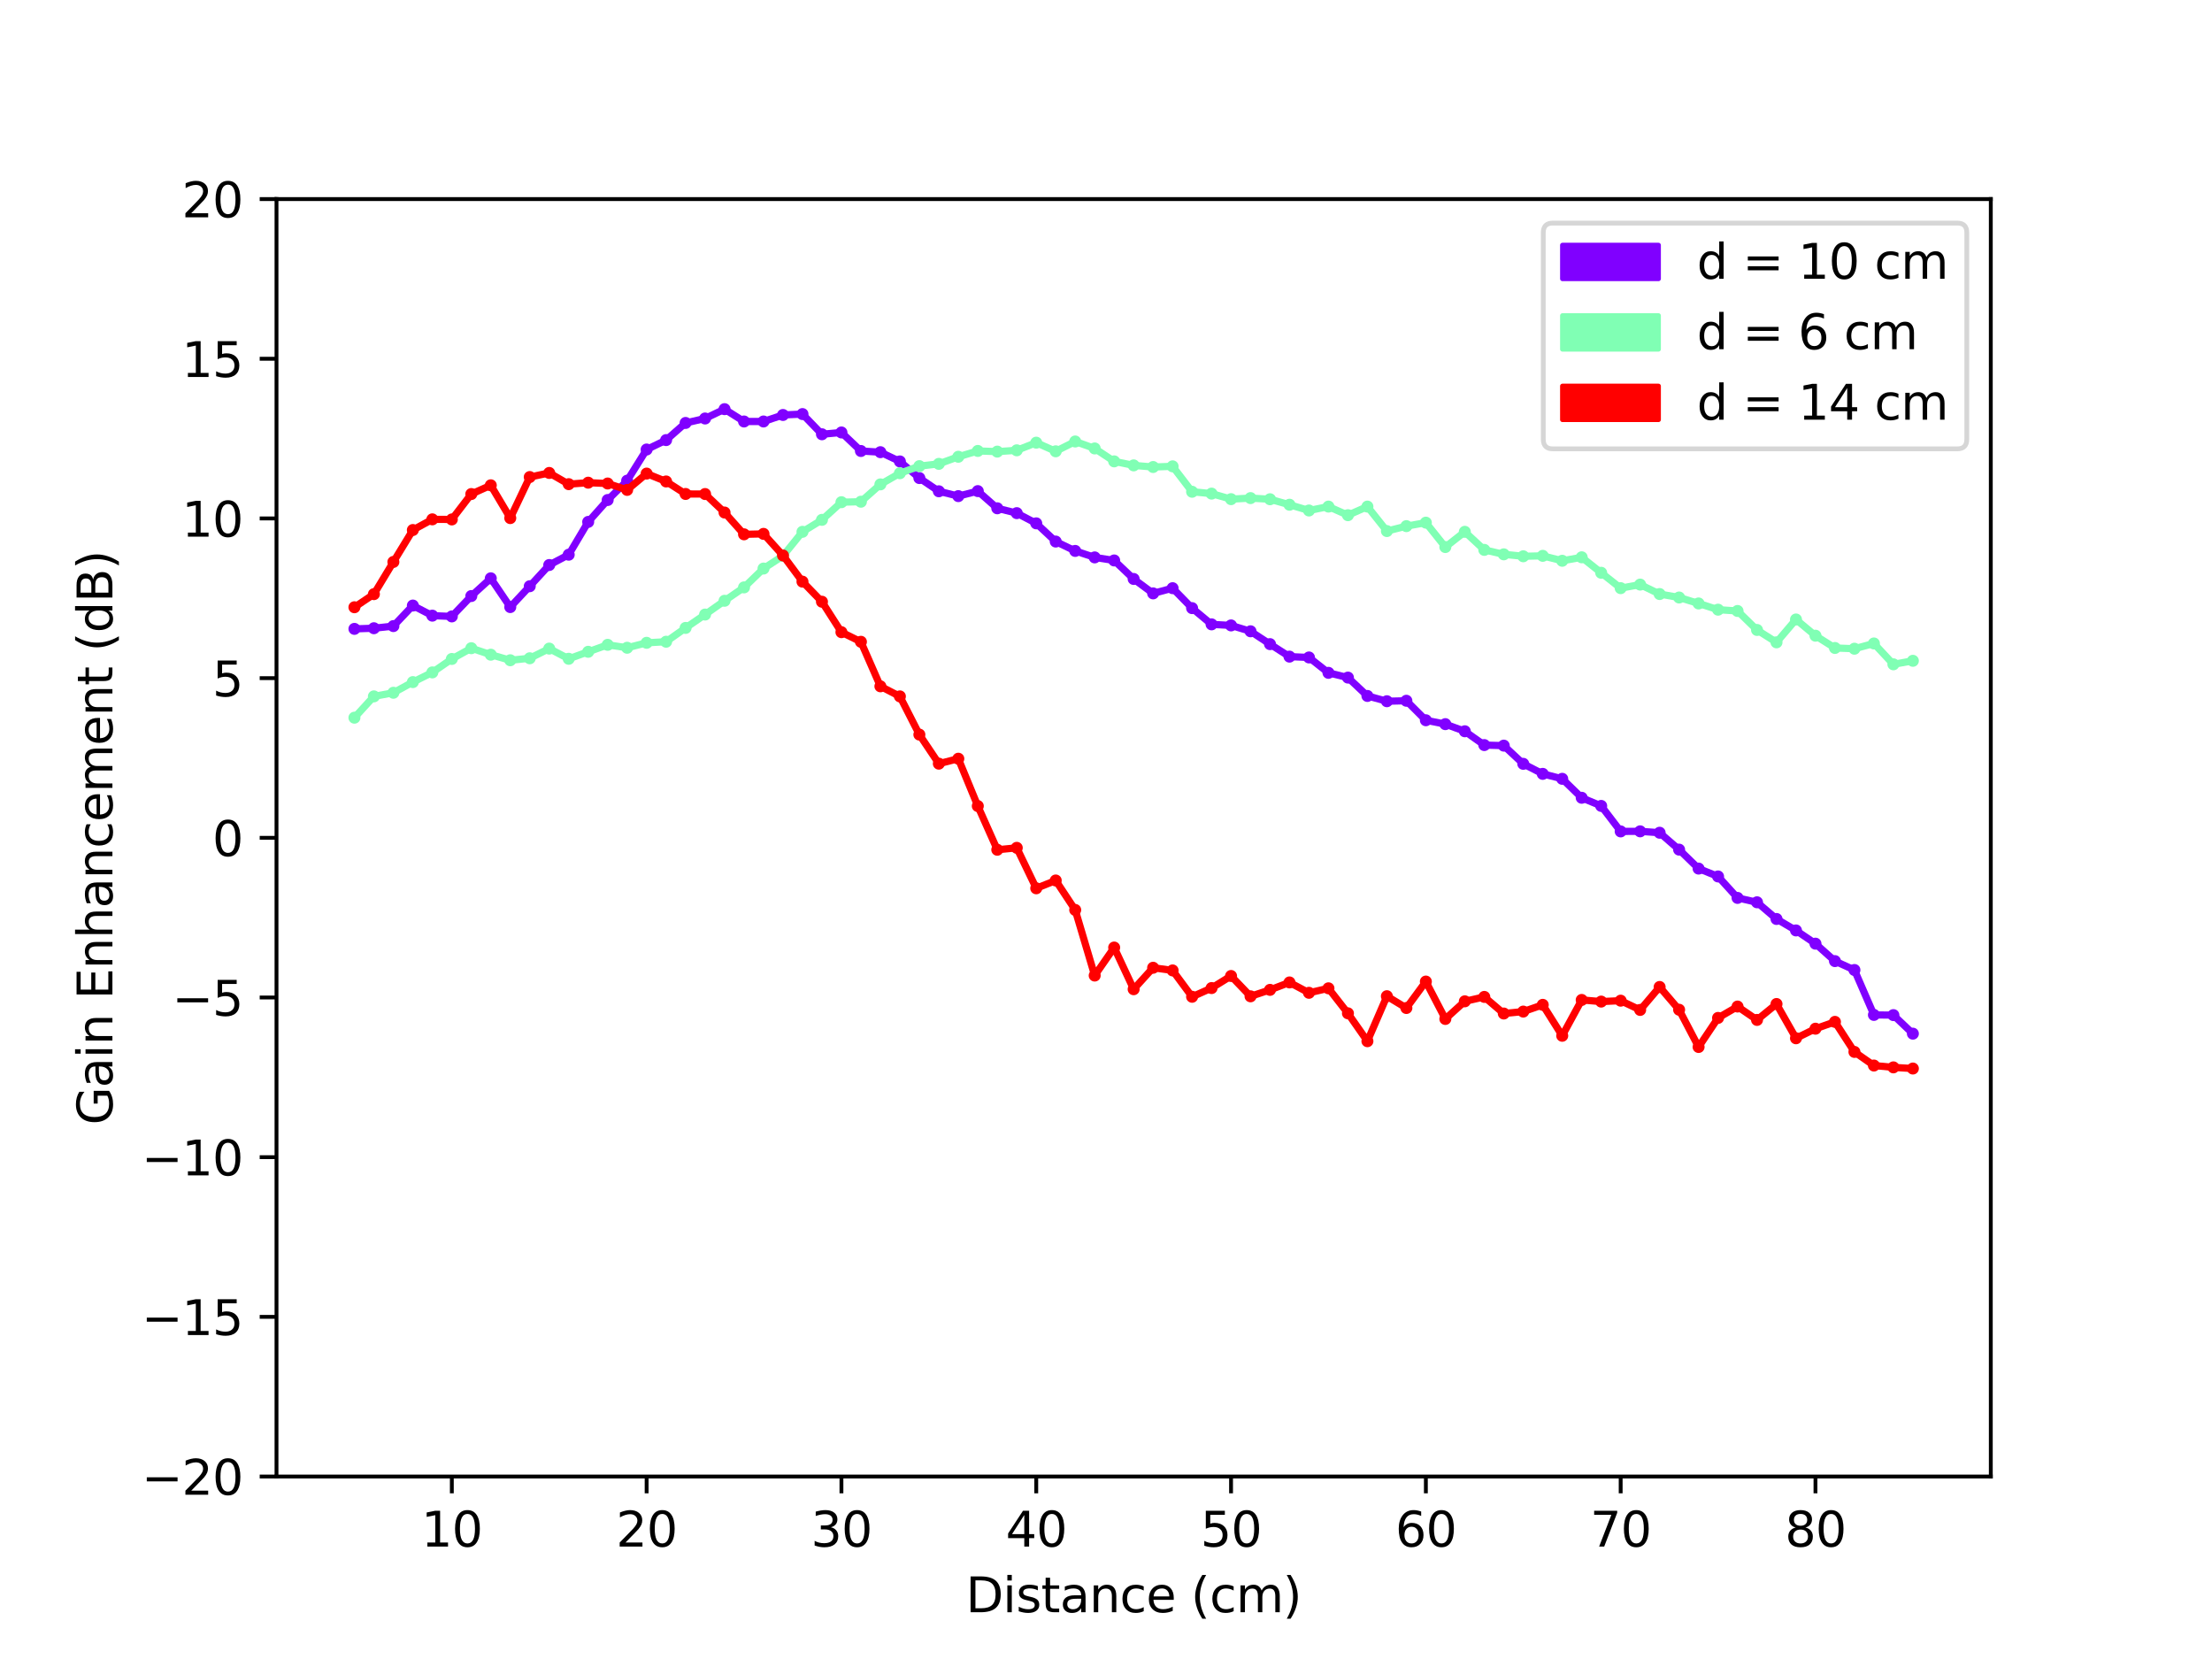 <?xml version="1.0" encoding="utf-8" standalone="no"?>
<!DOCTYPE svg PUBLIC "-//W3C//DTD SVG 1.1//EN"
  "http://www.w3.org/Graphics/SVG/1.1/DTD/svg11.dtd">
<svg xmlns:xlink="http://www.w3.org/1999/xlink" width="460.8pt" height="345.6pt" viewBox="0 0 460.8 345.6" xmlns="http://www.w3.org/2000/svg" version="1.1">
 <defs>
  <style type="text/css">*{stroke-linejoin: round; stroke-linecap: butt}</style>
 </defs>
 <g id="figure_1">
  <g id="patch_1">
   <path d="M 0 345.6 
L 460.8 345.6 
L 460.8 0 
L 0 0 
z
" style="fill: #ffffff"/>
  </g>
  <g id="axes_1">
   <g id="patch_2">
    <path d="M 57.6 307.584 
L 414.72 307.584 
L 414.72 41.472 
L 57.6 41.472 
z
" style="fill: #ffffff"/>
   </g>
   <g id="matplotlib.axis_1">
    <g id="xtick_1">
     <g id="line2d_1">
      <defs>
       <path id="me174450515" d="M 0 0 
L 0 3.5 
" style="stroke: #000000; stroke-width: 0.8"/>
      </defs>
      <g>
       <use xlink:href="#me174450515" x="94.124" y="307.584" style="stroke: #000000; stroke-width: 0.8"/>
      </g>
     </g>
     <g id="text_1">
      <!-- 10 -->
      <g transform="translate(87.761 322.182)scale(0.1 -0.1)">
       <defs>
        <path id="DejaVuSans-31" d="M 794 531 
L 1825 531 
L 1825 4091 
L 703 3866 
L 703 4441 
L 1819 4666 
L 2450 4666 
L 2450 531 
L 3481 531 
L 3481 0 
L 794 0 
L 794 531 
z
" transform="scale(0.016)"/>
        <path id="DejaVuSans-30" d="M 2034 4250 
Q 1547 4250 1301 3770 
Q 1056 3291 1056 2328 
Q 1056 1369 1301 889 
Q 1547 409 2034 409 
Q 2525 409 2770 889 
Q 3016 1369 3016 2328 
Q 3016 3291 2770 3770 
Q 2525 4250 2034 4250 
z
M 2034 4750 
Q 2819 4750 3233 4129 
Q 3647 3509 3647 2328 
Q 3647 1150 3233 529 
Q 2819 -91 2034 -91 
Q 1250 -91 836 529 
Q 422 1150 422 2328 
Q 422 3509 836 4129 
Q 1250 4750 2034 4750 
z
" transform="scale(0.016)"/>
       </defs>
       <use xlink:href="#DejaVuSans-31"/>
       <use xlink:href="#DejaVuSans-30" x="63.623"/>
      </g>
     </g>
    </g>
    <g id="xtick_2">
     <g id="line2d_2">
      <g>
       <use xlink:href="#me174450515" x="134.705" y="307.584" style="stroke: #000000; stroke-width: 0.8"/>
      </g>
     </g>
     <g id="text_2">
      <!-- 20 -->
      <g transform="translate(128.343 322.182)scale(0.1 -0.1)">
       <defs>
        <path id="DejaVuSans-32" d="M 1228 531 
L 3431 531 
L 3431 0 
L 469 0 
L 469 531 
Q 828 903 1448 1529 
Q 2069 2156 2228 2338 
Q 2531 2678 2651 2914 
Q 2772 3150 2772 3378 
Q 2772 3750 2511 3984 
Q 2250 4219 1831 4219 
Q 1534 4219 1204 4116 
Q 875 4013 500 3803 
L 500 4441 
Q 881 4594 1212 4672 
Q 1544 4750 1819 4750 
Q 2544 4750 2975 4387 
Q 3406 4025 3406 3419 
Q 3406 3131 3298 2873 
Q 3191 2616 2906 2266 
Q 2828 2175 2409 1742 
Q 1991 1309 1228 531 
z
" transform="scale(0.016)"/>
       </defs>
       <use xlink:href="#DejaVuSans-32"/>
       <use xlink:href="#DejaVuSans-30" x="63.623"/>
      </g>
     </g>
    </g>
    <g id="xtick_3">
     <g id="line2d_3">
      <g>
       <use xlink:href="#me174450515" x="175.287" y="307.584" style="stroke: #000000; stroke-width: 0.8"/>
      </g>
     </g>
     <g id="text_3">
      <!-- 30 -->
      <g transform="translate(168.925 322.182)scale(0.1 -0.1)">
       <defs>
        <path id="DejaVuSans-33" d="M 2597 2516 
Q 3050 2419 3304 2112 
Q 3559 1806 3559 1356 
Q 3559 666 3084 287 
Q 2609 -91 1734 -91 
Q 1441 -91 1130 -33 
Q 819 25 488 141 
L 488 750 
Q 750 597 1062 519 
Q 1375 441 1716 441 
Q 2309 441 2620 675 
Q 2931 909 2931 1356 
Q 2931 1769 2642 2001 
Q 2353 2234 1838 2234 
L 1294 2234 
L 1294 2753 
L 1863 2753 
Q 2328 2753 2575 2939 
Q 2822 3125 2822 3475 
Q 2822 3834 2567 4026 
Q 2313 4219 1838 4219 
Q 1578 4219 1281 4162 
Q 984 4106 628 3988 
L 628 4550 
Q 988 4650 1302 4700 
Q 1616 4750 1894 4750 
Q 2613 4750 3031 4423 
Q 3450 4097 3450 3541 
Q 3450 3153 3228 2886 
Q 3006 2619 2597 2516 
z
" transform="scale(0.016)"/>
       </defs>
       <use xlink:href="#DejaVuSans-33"/>
       <use xlink:href="#DejaVuSans-30" x="63.623"/>
      </g>
     </g>
    </g>
    <g id="xtick_4">
     <g id="line2d_4">
      <g>
       <use xlink:href="#me174450515" x="215.869" y="307.584" style="stroke: #000000; stroke-width: 0.8"/>
      </g>
     </g>
     <g id="text_4">
      <!-- 40 -->
      <g transform="translate(209.507 322.182)scale(0.1 -0.1)">
       <defs>
        <path id="DejaVuSans-34" d="M 2419 4116 
L 825 1625 
L 2419 1625 
L 2419 4116 
z
M 2253 4666 
L 3047 4666 
L 3047 1625 
L 3713 1625 
L 3713 1100 
L 3047 1100 
L 3047 0 
L 2419 0 
L 2419 1100 
L 313 1100 
L 313 1709 
L 2253 4666 
z
" transform="scale(0.016)"/>
       </defs>
       <use xlink:href="#DejaVuSans-34"/>
       <use xlink:href="#DejaVuSans-30" x="63.623"/>
      </g>
     </g>
    </g>
    <g id="xtick_5">
     <g id="line2d_5">
      <g>
       <use xlink:href="#me174450515" x="256.451" y="307.584" style="stroke: #000000; stroke-width: 0.8"/>
      </g>
     </g>
     <g id="text_5">
      <!-- 50 -->
      <g transform="translate(250.088 322.182)scale(0.1 -0.1)">
       <defs>
        <path id="DejaVuSans-35" d="M 691 4666 
L 3169 4666 
L 3169 4134 
L 1269 4134 
L 1269 2991 
Q 1406 3038 1543 3061 
Q 1681 3084 1819 3084 
Q 2600 3084 3056 2656 
Q 3513 2228 3513 1497 
Q 3513 744 3044 326 
Q 2575 -91 1722 -91 
Q 1428 -91 1123 -41 
Q 819 9 494 109 
L 494 744 
Q 775 591 1075 516 
Q 1375 441 1709 441 
Q 2250 441 2565 725 
Q 2881 1009 2881 1497 
Q 2881 1984 2565 2268 
Q 2250 2553 1709 2553 
Q 1456 2553 1204 2497 
Q 953 2441 691 2322 
L 691 4666 
z
" transform="scale(0.016)"/>
       </defs>
       <use xlink:href="#DejaVuSans-35"/>
       <use xlink:href="#DejaVuSans-30" x="63.623"/>
      </g>
     </g>
    </g>
    <g id="xtick_6">
     <g id="line2d_6">
      <g>
       <use xlink:href="#me174450515" x="297.033" y="307.584" style="stroke: #000000; stroke-width: 0.8"/>
      </g>
     </g>
     <g id="text_6">
      <!-- 60 -->
      <g transform="translate(290.67 322.182)scale(0.1 -0.1)">
       <defs>
        <path id="DejaVuSans-36" d="M 2113 2584 
Q 1688 2584 1439 2293 
Q 1191 2003 1191 1497 
Q 1191 994 1439 701 
Q 1688 409 2113 409 
Q 2538 409 2786 701 
Q 3034 994 3034 1497 
Q 3034 2003 2786 2293 
Q 2538 2584 2113 2584 
z
M 3366 4563 
L 3366 3988 
Q 3128 4100 2886 4159 
Q 2644 4219 2406 4219 
Q 1781 4219 1451 3797 
Q 1122 3375 1075 2522 
Q 1259 2794 1537 2939 
Q 1816 3084 2150 3084 
Q 2853 3084 3261 2657 
Q 3669 2231 3669 1497 
Q 3669 778 3244 343 
Q 2819 -91 2113 -91 
Q 1303 -91 875 529 
Q 447 1150 447 2328 
Q 447 3434 972 4092 
Q 1497 4750 2381 4750 
Q 2619 4750 2861 4703 
Q 3103 4656 3366 4563 
z
" transform="scale(0.016)"/>
       </defs>
       <use xlink:href="#DejaVuSans-36"/>
       <use xlink:href="#DejaVuSans-30" x="63.623"/>
      </g>
     </g>
    </g>
    <g id="xtick_7">
     <g id="line2d_7">
      <g>
       <use xlink:href="#me174450515" x="337.615" y="307.584" style="stroke: #000000; stroke-width: 0.8"/>
      </g>
     </g>
     <g id="text_7">
      <!-- 70 -->
      <g transform="translate(331.252 322.182)scale(0.1 -0.1)">
       <defs>
        <path id="DejaVuSans-37" d="M 525 4666 
L 3525 4666 
L 3525 4397 
L 1831 0 
L 1172 0 
L 2766 4134 
L 525 4134 
L 525 4666 
z
" transform="scale(0.016)"/>
       </defs>
       <use xlink:href="#DejaVuSans-37"/>
       <use xlink:href="#DejaVuSans-30" x="63.623"/>
      </g>
     </g>
    </g>
    <g id="xtick_8">
     <g id="line2d_8">
      <g>
       <use xlink:href="#me174450515" x="378.196" y="307.584" style="stroke: #000000; stroke-width: 0.8"/>
      </g>
     </g>
     <g id="text_8">
      <!-- 80 -->
      <g transform="translate(371.834 322.182)scale(0.1 -0.1)">
       <defs>
        <path id="DejaVuSans-38" d="M 2034 2216 
Q 1584 2216 1326 1975 
Q 1069 1734 1069 1313 
Q 1069 891 1326 650 
Q 1584 409 2034 409 
Q 2484 409 2743 651 
Q 3003 894 3003 1313 
Q 3003 1734 2745 1975 
Q 2488 2216 2034 2216 
z
M 1403 2484 
Q 997 2584 770 2862 
Q 544 3141 544 3541 
Q 544 4100 942 4425 
Q 1341 4750 2034 4750 
Q 2731 4750 3128 4425 
Q 3525 4100 3525 3541 
Q 3525 3141 3298 2862 
Q 3072 2584 2669 2484 
Q 3125 2378 3379 2068 
Q 3634 1759 3634 1313 
Q 3634 634 3220 271 
Q 2806 -91 2034 -91 
Q 1263 -91 848 271 
Q 434 634 434 1313 
Q 434 1759 690 2068 
Q 947 2378 1403 2484 
z
M 1172 3481 
Q 1172 3119 1398 2916 
Q 1625 2713 2034 2713 
Q 2441 2713 2670 2916 
Q 2900 3119 2900 3481 
Q 2900 3844 2670 4047 
Q 2441 4250 2034 4250 
Q 1625 4250 1398 4047 
Q 1172 3844 1172 3481 
z
" transform="scale(0.016)"/>
       </defs>
       <use xlink:href="#DejaVuSans-38"/>
       <use xlink:href="#DejaVuSans-30" x="63.623"/>
      </g>
     </g>
    </g>
    <g id="text_9">
     <!-- Distance (cm) -->
     <g transform="translate(201.187 335.861)scale(0.1 -0.1)">
      <defs>
       <path id="DejaVuSans-44" d="M 1259 4147 
L 1259 519 
L 2022 519 
Q 2988 519 3436 956 
Q 3884 1394 3884 2338 
Q 3884 3275 3436 3711 
Q 2988 4147 2022 4147 
L 1259 4147 
z
M 628 4666 
L 1925 4666 
Q 3281 4666 3915 4102 
Q 4550 3538 4550 2338 
Q 4550 1131 3912 565 
Q 3275 0 1925 0 
L 628 0 
L 628 4666 
z
" transform="scale(0.016)"/>
       <path id="DejaVuSans-69" d="M 603 3500 
L 1178 3500 
L 1178 0 
L 603 0 
L 603 3500 
z
M 603 4863 
L 1178 4863 
L 1178 4134 
L 603 4134 
L 603 4863 
z
" transform="scale(0.016)"/>
       <path id="DejaVuSans-73" d="M 2834 3397 
L 2834 2853 
Q 2591 2978 2328 3040 
Q 2066 3103 1784 3103 
Q 1356 3103 1142 2972 
Q 928 2841 928 2578 
Q 928 2378 1081 2264 
Q 1234 2150 1697 2047 
L 1894 2003 
Q 2506 1872 2764 1633 
Q 3022 1394 3022 966 
Q 3022 478 2636 193 
Q 2250 -91 1575 -91 
Q 1294 -91 989 -36 
Q 684 19 347 128 
L 347 722 
Q 666 556 975 473 
Q 1284 391 1588 391 
Q 1994 391 2212 530 
Q 2431 669 2431 922 
Q 2431 1156 2273 1281 
Q 2116 1406 1581 1522 
L 1381 1569 
Q 847 1681 609 1914 
Q 372 2147 372 2553 
Q 372 3047 722 3315 
Q 1072 3584 1716 3584 
Q 2034 3584 2315 3537 
Q 2597 3491 2834 3397 
z
" transform="scale(0.016)"/>
       <path id="DejaVuSans-74" d="M 1172 4494 
L 1172 3500 
L 2356 3500 
L 2356 3053 
L 1172 3053 
L 1172 1153 
Q 1172 725 1289 603 
Q 1406 481 1766 481 
L 2356 481 
L 2356 0 
L 1766 0 
Q 1100 0 847 248 
Q 594 497 594 1153 
L 594 3053 
L 172 3053 
L 172 3500 
L 594 3500 
L 594 4494 
L 1172 4494 
z
" transform="scale(0.016)"/>
       <path id="DejaVuSans-61" d="M 2194 1759 
Q 1497 1759 1228 1600 
Q 959 1441 959 1056 
Q 959 750 1161 570 
Q 1363 391 1709 391 
Q 2188 391 2477 730 
Q 2766 1069 2766 1631 
L 2766 1759 
L 2194 1759 
z
M 3341 1997 
L 3341 0 
L 2766 0 
L 2766 531 
Q 2569 213 2275 61 
Q 1981 -91 1556 -91 
Q 1019 -91 701 211 
Q 384 513 384 1019 
Q 384 1609 779 1909 
Q 1175 2209 1959 2209 
L 2766 2209 
L 2766 2266 
Q 2766 2663 2505 2880 
Q 2244 3097 1772 3097 
Q 1472 3097 1187 3025 
Q 903 2953 641 2809 
L 641 3341 
Q 956 3463 1253 3523 
Q 1550 3584 1831 3584 
Q 2591 3584 2966 3190 
Q 3341 2797 3341 1997 
z
" transform="scale(0.016)"/>
       <path id="DejaVuSans-6e" d="M 3513 2113 
L 3513 0 
L 2938 0 
L 2938 2094 
Q 2938 2591 2744 2837 
Q 2550 3084 2163 3084 
Q 1697 3084 1428 2787 
Q 1159 2491 1159 1978 
L 1159 0 
L 581 0 
L 581 3500 
L 1159 3500 
L 1159 2956 
Q 1366 3272 1645 3428 
Q 1925 3584 2291 3584 
Q 2894 3584 3203 3211 
Q 3513 2838 3513 2113 
z
" transform="scale(0.016)"/>
       <path id="DejaVuSans-63" d="M 3122 3366 
L 3122 2828 
Q 2878 2963 2633 3030 
Q 2388 3097 2138 3097 
Q 1578 3097 1268 2742 
Q 959 2388 959 1747 
Q 959 1106 1268 751 
Q 1578 397 2138 397 
Q 2388 397 2633 464 
Q 2878 531 3122 666 
L 3122 134 
Q 2881 22 2623 -34 
Q 2366 -91 2075 -91 
Q 1284 -91 818 406 
Q 353 903 353 1747 
Q 353 2603 823 3093 
Q 1294 3584 2113 3584 
Q 2378 3584 2631 3529 
Q 2884 3475 3122 3366 
z
" transform="scale(0.016)"/>
       <path id="DejaVuSans-65" d="M 3597 1894 
L 3597 1613 
L 953 1613 
Q 991 1019 1311 708 
Q 1631 397 2203 397 
Q 2534 397 2845 478 
Q 3156 559 3463 722 
L 3463 178 
Q 3153 47 2828 -22 
Q 2503 -91 2169 -91 
Q 1331 -91 842 396 
Q 353 884 353 1716 
Q 353 2575 817 3079 
Q 1281 3584 2069 3584 
Q 2775 3584 3186 3129 
Q 3597 2675 3597 1894 
z
M 3022 2063 
Q 3016 2534 2758 2815 
Q 2500 3097 2075 3097 
Q 1594 3097 1305 2825 
Q 1016 2553 972 2059 
L 3022 2063 
z
" transform="scale(0.016)"/>
       <path id="DejaVuSans-20" transform="scale(0.016)"/>
       <path id="DejaVuSans-28" d="M 1984 4856 
Q 1566 4138 1362 3434 
Q 1159 2731 1159 2009 
Q 1159 1288 1364 580 
Q 1569 -128 1984 -844 
L 1484 -844 
Q 1016 -109 783 600 
Q 550 1309 550 2009 
Q 550 2706 781 3412 
Q 1013 4119 1484 4856 
L 1984 4856 
z
" transform="scale(0.016)"/>
       <path id="DejaVuSans-6d" d="M 3328 2828 
Q 3544 3216 3844 3400 
Q 4144 3584 4550 3584 
Q 5097 3584 5394 3201 
Q 5691 2819 5691 2113 
L 5691 0 
L 5113 0 
L 5113 2094 
Q 5113 2597 4934 2840 
Q 4756 3084 4391 3084 
Q 3944 3084 3684 2787 
Q 3425 2491 3425 1978 
L 3425 0 
L 2847 0 
L 2847 2094 
Q 2847 2600 2669 2842 
Q 2491 3084 2119 3084 
Q 1678 3084 1418 2786 
Q 1159 2488 1159 1978 
L 1159 0 
L 581 0 
L 581 3500 
L 1159 3500 
L 1159 2956 
Q 1356 3278 1631 3431 
Q 1906 3584 2284 3584 
Q 2666 3584 2933 3390 
Q 3200 3197 3328 2828 
z
" transform="scale(0.016)"/>
       <path id="DejaVuSans-29" d="M 513 4856 
L 1013 4856 
Q 1481 4119 1714 3412 
Q 1947 2706 1947 2009 
Q 1947 1309 1714 600 
Q 1481 -109 1013 -844 
L 513 -844 
Q 928 -128 1133 580 
Q 1338 1288 1338 2009 
Q 1338 2731 1133 3434 
Q 928 4138 513 4856 
z
" transform="scale(0.016)"/>
      </defs>
      <use xlink:href="#DejaVuSans-44"/>
      <use xlink:href="#DejaVuSans-69" x="77.002"/>
      <use xlink:href="#DejaVuSans-73" x="104.785"/>
      <use xlink:href="#DejaVuSans-74" x="156.885"/>
      <use xlink:href="#DejaVuSans-61" x="196.094"/>
      <use xlink:href="#DejaVuSans-6e" x="257.373"/>
      <use xlink:href="#DejaVuSans-63" x="320.752"/>
      <use xlink:href="#DejaVuSans-65" x="375.732"/>
      <use xlink:href="#DejaVuSans-20" x="437.256"/>
      <use xlink:href="#DejaVuSans-28" x="469.043"/>
      <use xlink:href="#DejaVuSans-63" x="508.057"/>
      <use xlink:href="#DejaVuSans-6d" x="563.037"/>
      <use xlink:href="#DejaVuSans-29" x="660.449"/>
     </g>
    </g>
   </g>
   <g id="matplotlib.axis_2">
    <g id="ytick_1">
     <g id="line2d_9">
      <defs>
       <path id="meee65fc3b3" d="M 0 0 
L -3.5 0 
" style="stroke: #000000; stroke-width: 0.8"/>
      </defs>
      <g>
       <use xlink:href="#meee65fc3b3" x="57.6" y="307.584" style="stroke: #000000; stroke-width: 0.8"/>
      </g>
     </g>
     <g id="text_10">
      <!-- −20 -->
      <g transform="translate(29.495 311.383)scale(0.1 -0.1)">
       <defs>
        <path id="DejaVuSans-2212" d="M 678 2272 
L 4684 2272 
L 4684 1741 
L 678 1741 
L 678 2272 
z
" transform="scale(0.016)"/>
       </defs>
       <use xlink:href="#DejaVuSans-2212"/>
       <use xlink:href="#DejaVuSans-32" x="83.789"/>
       <use xlink:href="#DejaVuSans-30" x="147.412"/>
      </g>
     </g>
    </g>
    <g id="ytick_2">
     <g id="line2d_10">
      <g>
       <use xlink:href="#meee65fc3b3" x="57.6" y="274.32" style="stroke: #000000; stroke-width: 0.8"/>
      </g>
     </g>
     <g id="text_11">
      <!-- −15 -->
      <g transform="translate(29.495 278.119)scale(0.1 -0.1)">
       <use xlink:href="#DejaVuSans-2212"/>
       <use xlink:href="#DejaVuSans-31" x="83.789"/>
       <use xlink:href="#DejaVuSans-35" x="147.412"/>
      </g>
     </g>
    </g>
    <g id="ytick_3">
     <g id="line2d_11">
      <g>
       <use xlink:href="#meee65fc3b3" x="57.6" y="241.056" style="stroke: #000000; stroke-width: 0.8"/>
      </g>
     </g>
     <g id="text_12">
      <!-- −10 -->
      <g transform="translate(29.495 244.855)scale(0.1 -0.1)">
       <use xlink:href="#DejaVuSans-2212"/>
       <use xlink:href="#DejaVuSans-31" x="83.789"/>
       <use xlink:href="#DejaVuSans-30" x="147.412"/>
      </g>
     </g>
    </g>
    <g id="ytick_4">
     <g id="line2d_12">
      <g>
       <use xlink:href="#meee65fc3b3" x="57.6" y="207.792" style="stroke: #000000; stroke-width: 0.8"/>
      </g>
     </g>
     <g id="text_13">
      <!-- −5 -->
      <g transform="translate(35.858 211.591)scale(0.1 -0.1)">
       <use xlink:href="#DejaVuSans-2212"/>
       <use xlink:href="#DejaVuSans-35" x="83.789"/>
      </g>
     </g>
    </g>
    <g id="ytick_5">
     <g id="line2d_13">
      <g>
       <use xlink:href="#meee65fc3b3" x="57.6" y="174.528" style="stroke: #000000; stroke-width: 0.8"/>
      </g>
     </g>
     <g id="text_14">
      <!-- 0 -->
      <g transform="translate(44.237 178.327)scale(0.1 -0.1)">
       <use xlink:href="#DejaVuSans-30"/>
      </g>
     </g>
    </g>
    <g id="ytick_6">
     <g id="line2d_14">
      <g>
       <use xlink:href="#meee65fc3b3" x="57.6" y="141.264" style="stroke: #000000; stroke-width: 0.8"/>
      </g>
     </g>
     <g id="text_15">
      <!-- 5 -->
      <g transform="translate(44.237 145.063)scale(0.1 -0.1)">
       <use xlink:href="#DejaVuSans-35"/>
      </g>
     </g>
    </g>
    <g id="ytick_7">
     <g id="line2d_15">
      <g>
       <use xlink:href="#meee65fc3b3" x="57.6" y="108" style="stroke: #000000; stroke-width: 0.8"/>
      </g>
     </g>
     <g id="text_16">
      <!-- 10 -->
      <g transform="translate(37.875 111.799)scale(0.1 -0.1)">
       <use xlink:href="#DejaVuSans-31"/>
       <use xlink:href="#DejaVuSans-30" x="63.623"/>
      </g>
     </g>
    </g>
    <g id="ytick_8">
     <g id="line2d_16">
      <g>
       <use xlink:href="#meee65fc3b3" x="57.6" y="74.736" style="stroke: #000000; stroke-width: 0.8"/>
      </g>
     </g>
     <g id="text_17">
      <!-- 15 -->
      <g transform="translate(37.875 78.535)scale(0.1 -0.1)">
       <use xlink:href="#DejaVuSans-31"/>
       <use xlink:href="#DejaVuSans-35" x="63.623"/>
      </g>
     </g>
    </g>
    <g id="ytick_9">
     <g id="line2d_17">
      <g>
       <use xlink:href="#meee65fc3b3" x="57.6" y="41.472" style="stroke: #000000; stroke-width: 0.8"/>
      </g>
     </g>
     <g id="text_18">
      <!-- 20 -->
      <g transform="translate(37.875 45.271)scale(0.1 -0.1)">
       <use xlink:href="#DejaVuSans-32"/>
       <use xlink:href="#DejaVuSans-30" x="63.623"/>
      </g>
     </g>
    </g>
    <g id="text_19">
     <!-- Gain Enhancement (dB) -->
     <g transform="translate(23.416 234.34)rotate(-90)scale(0.1 -0.1)">
      <defs>
       <path id="DejaVuSans-47" d="M 3809 666 
L 3809 1919 
L 2778 1919 
L 2778 2438 
L 4434 2438 
L 4434 434 
Q 4069 175 3628 42 
Q 3188 -91 2688 -91 
Q 1594 -91 976 548 
Q 359 1188 359 2328 
Q 359 3472 976 4111 
Q 1594 4750 2688 4750 
Q 3144 4750 3555 4637 
Q 3966 4525 4313 4306 
L 4313 3634 
Q 3963 3931 3569 4081 
Q 3175 4231 2741 4231 
Q 1884 4231 1454 3753 
Q 1025 3275 1025 2328 
Q 1025 1384 1454 906 
Q 1884 428 2741 428 
Q 3075 428 3337 486 
Q 3600 544 3809 666 
z
" transform="scale(0.016)"/>
       <path id="DejaVuSans-45" d="M 628 4666 
L 3578 4666 
L 3578 4134 
L 1259 4134 
L 1259 2753 
L 3481 2753 
L 3481 2222 
L 1259 2222 
L 1259 531 
L 3634 531 
L 3634 0 
L 628 0 
L 628 4666 
z
" transform="scale(0.016)"/>
       <path id="DejaVuSans-68" d="M 3513 2113 
L 3513 0 
L 2938 0 
L 2938 2094 
Q 2938 2591 2744 2837 
Q 2550 3084 2163 3084 
Q 1697 3084 1428 2787 
Q 1159 2491 1159 1978 
L 1159 0 
L 581 0 
L 581 4863 
L 1159 4863 
L 1159 2956 
Q 1366 3272 1645 3428 
Q 1925 3584 2291 3584 
Q 2894 3584 3203 3211 
Q 3513 2838 3513 2113 
z
" transform="scale(0.016)"/>
       <path id="DejaVuSans-64" d="M 2906 2969 
L 2906 4863 
L 3481 4863 
L 3481 0 
L 2906 0 
L 2906 525 
Q 2725 213 2448 61 
Q 2172 -91 1784 -91 
Q 1150 -91 751 415 
Q 353 922 353 1747 
Q 353 2572 751 3078 
Q 1150 3584 1784 3584 
Q 2172 3584 2448 3432 
Q 2725 3281 2906 2969 
z
M 947 1747 
Q 947 1113 1208 752 
Q 1469 391 1925 391 
Q 2381 391 2643 752 
Q 2906 1113 2906 1747 
Q 2906 2381 2643 2742 
Q 2381 3103 1925 3103 
Q 1469 3103 1208 2742 
Q 947 2381 947 1747 
z
" transform="scale(0.016)"/>
       <path id="DejaVuSans-42" d="M 1259 2228 
L 1259 519 
L 2272 519 
Q 2781 519 3026 730 
Q 3272 941 3272 1375 
Q 3272 1813 3026 2020 
Q 2781 2228 2272 2228 
L 1259 2228 
z
M 1259 4147 
L 1259 2741 
L 2194 2741 
Q 2656 2741 2882 2914 
Q 3109 3088 3109 3444 
Q 3109 3797 2882 3972 
Q 2656 4147 2194 4147 
L 1259 4147 
z
M 628 4666 
L 2241 4666 
Q 2963 4666 3353 4366 
Q 3744 4066 3744 3513 
Q 3744 3084 3544 2831 
Q 3344 2578 2956 2516 
Q 3422 2416 3680 2098 
Q 3938 1781 3938 1306 
Q 3938 681 3513 340 
Q 3088 0 2303 0 
L 628 0 
L 628 4666 
z
" transform="scale(0.016)"/>
      </defs>
      <use xlink:href="#DejaVuSans-47"/>
      <use xlink:href="#DejaVuSans-61" x="77.49"/>
      <use xlink:href="#DejaVuSans-69" x="138.77"/>
      <use xlink:href="#DejaVuSans-6e" x="166.553"/>
      <use xlink:href="#DejaVuSans-20" x="229.932"/>
      <use xlink:href="#DejaVuSans-45" x="261.719"/>
      <use xlink:href="#DejaVuSans-6e" x="324.902"/>
      <use xlink:href="#DejaVuSans-68" x="388.281"/>
      <use xlink:href="#DejaVuSans-61" x="451.66"/>
      <use xlink:href="#DejaVuSans-6e" x="512.939"/>
      <use xlink:href="#DejaVuSans-63" x="576.318"/>
      <use xlink:href="#DejaVuSans-65" x="631.299"/>
      <use xlink:href="#DejaVuSans-6d" x="692.822"/>
      <use xlink:href="#DejaVuSans-65" x="790.234"/>
      <use xlink:href="#DejaVuSans-6e" x="851.758"/>
      <use xlink:href="#DejaVuSans-74" x="915.137"/>
      <use xlink:href="#DejaVuSans-20" x="954.346"/>
      <use xlink:href="#DejaVuSans-28" x="986.133"/>
      <use xlink:href="#DejaVuSans-64" x="1025.146"/>
      <use xlink:href="#DejaVuSans-42" x="1088.623"/>
      <use xlink:href="#DejaVuSans-29" x="1157.227"/>
     </g>
    </g>
   </g>
   <g id="line2d_18">
    <path d="M 73.833 131.006 
L 77.891 130.872 
L 81.949 130.425 
L 86.007 126.146 
L 90.065 128.251 
L 94.124 128.412 
L 98.182 124.166 
L 102.24 120.473 
L 106.298 126.465 
L 110.356 122.122 
L 114.415 117.704 
L 118.473 115.554 
L 122.531 108.722 
L 126.589 104.161 
L 130.647 100.136 
L 134.705 93.641 
L 138.764 91.679 
L 142.822 88.107 
L 146.88 87.18 
L 150.938 85.234 
L 154.996 87.804 
L 159.055 87.804 
L 163.113 86.447 
L 167.171 86.259 
L 171.229 90.466 
L 175.287 90.09 
L 179.345 93.95 
L 183.404 94.197 
L 187.462 96.124 
L 191.52 99.589 
L 195.578 102.344 
L 199.636 103.349 
L 203.695 102.307 
L 207.753 105.886 
L 211.811 106.896 
L 215.869 109.022 
L 219.927 112.815 
L 223.985 114.766 
L 228.044 116.117 
L 232.102 116.754 
L 236.16 120.608 
L 240.218 123.613 
L 244.276 122.53 
L 248.335 126.686 
L 252.393 130.064 
L 256.451 130.286 
L 260.509 131.51 
L 264.567 134.185 
L 268.625 136.788 
L 272.684 136.959 
L 276.742 140.164 
L 280.8 141.154 
L 284.858 144.979 
L 288.916 146.079 
L 292.975 145.982 
L 297.033 150.041 
L 301.091 150.852 
L 305.149 152.338 
L 309.207 155.213 
L 313.265 155.328 
L 317.324 159.119 
L 321.382 161.211 
L 325.44 162.241 
L 329.498 166.19 
L 333.556 167.886 
L 337.615 173.198 
L 341.673 173.183 
L 345.731 173.474 
L 349.789 176.994 
L 353.847 180.942 
L 357.905 182.582 
L 361.964 187.05 
L 366.022 187.964 
L 370.08 191.44 
L 374.138 193.826 
L 378.196 196.583 
L 382.255 200.217 
L 386.313 202.07 
L 390.371 211.426 
L 394.429 211.467 
L 398.487 215.33 
" clip-path="url(#p072a387ad0)" style="fill: none; stroke: #8000ff; stroke-width: 1.5; stroke-linecap: square"/>
    <defs>
     <path id="mfc600e5531" d="M 0 0.75 
C 0.199 0.75 0.39 0.671 0.53 0.53 
C 0.671 0.39 0.75 0.199 0.75 0 
C 0.75 -0.199 0.671 -0.39 0.53 -0.53 
C 0.39 -0.671 0.199 -0.75 0 -0.75 
C -0.199 -0.75 -0.39 -0.671 -0.53 -0.53 
C -0.671 -0.39 -0.75 -0.199 -0.75 0 
C -0.75 0.199 -0.671 0.39 -0.53 0.53 
C -0.39 0.671 -0.199 0.75 0 0.75 
z
" style="stroke: #8000ff"/>
    </defs>
    <g clip-path="url(#p072a387ad0)">
     <use xlink:href="#mfc600e5531" x="73.833" y="131.006" style="fill: #8000ff; stroke: #8000ff"/>
     <use xlink:href="#mfc600e5531" x="77.891" y="130.872" style="fill: #8000ff; stroke: #8000ff"/>
     <use xlink:href="#mfc600e5531" x="81.949" y="130.425" style="fill: #8000ff; stroke: #8000ff"/>
     <use xlink:href="#mfc600e5531" x="86.007" y="126.146" style="fill: #8000ff; stroke: #8000ff"/>
     <use xlink:href="#mfc600e5531" x="90.065" y="128.251" style="fill: #8000ff; stroke: #8000ff"/>
     <use xlink:href="#mfc600e5531" x="94.124" y="128.412" style="fill: #8000ff; stroke: #8000ff"/>
     <use xlink:href="#mfc600e5531" x="98.182" y="124.166" style="fill: #8000ff; stroke: #8000ff"/>
     <use xlink:href="#mfc600e5531" x="102.24" y="120.473" style="fill: #8000ff; stroke: #8000ff"/>
     <use xlink:href="#mfc600e5531" x="106.298" y="126.465" style="fill: #8000ff; stroke: #8000ff"/>
     <use xlink:href="#mfc600e5531" x="110.356" y="122.122" style="fill: #8000ff; stroke: #8000ff"/>
     <use xlink:href="#mfc600e5531" x="114.415" y="117.704" style="fill: #8000ff; stroke: #8000ff"/>
     <use xlink:href="#mfc600e5531" x="118.473" y="115.554" style="fill: #8000ff; stroke: #8000ff"/>
     <use xlink:href="#mfc600e5531" x="122.531" y="108.722" style="fill: #8000ff; stroke: #8000ff"/>
     <use xlink:href="#mfc600e5531" x="126.589" y="104.161" style="fill: #8000ff; stroke: #8000ff"/>
     <use xlink:href="#mfc600e5531" x="130.647" y="100.136" style="fill: #8000ff; stroke: #8000ff"/>
     <use xlink:href="#mfc600e5531" x="134.705" y="93.641" style="fill: #8000ff; stroke: #8000ff"/>
     <use xlink:href="#mfc600e5531" x="138.764" y="91.679" style="fill: #8000ff; stroke: #8000ff"/>
     <use xlink:href="#mfc600e5531" x="142.822" y="88.107" style="fill: #8000ff; stroke: #8000ff"/>
     <use xlink:href="#mfc600e5531" x="146.88" y="87.18" style="fill: #8000ff; stroke: #8000ff"/>
     <use xlink:href="#mfc600e5531" x="150.938" y="85.234" style="fill: #8000ff; stroke: #8000ff"/>
     <use xlink:href="#mfc600e5531" x="154.996" y="87.804" style="fill: #8000ff; stroke: #8000ff"/>
     <use xlink:href="#mfc600e5531" x="159.055" y="87.804" style="fill: #8000ff; stroke: #8000ff"/>
     <use xlink:href="#mfc600e5531" x="163.113" y="86.447" style="fill: #8000ff; stroke: #8000ff"/>
     <use xlink:href="#mfc600e5531" x="167.171" y="86.259" style="fill: #8000ff; stroke: #8000ff"/>
     <use xlink:href="#mfc600e5531" x="171.229" y="90.466" style="fill: #8000ff; stroke: #8000ff"/>
     <use xlink:href="#mfc600e5531" x="175.287" y="90.09" style="fill: #8000ff; stroke: #8000ff"/>
     <use xlink:href="#mfc600e5531" x="179.345" y="93.95" style="fill: #8000ff; stroke: #8000ff"/>
     <use xlink:href="#mfc600e5531" x="183.404" y="94.197" style="fill: #8000ff; stroke: #8000ff"/>
     <use xlink:href="#mfc600e5531" x="187.462" y="96.124" style="fill: #8000ff; stroke: #8000ff"/>
     <use xlink:href="#mfc600e5531" x="191.52" y="99.589" style="fill: #8000ff; stroke: #8000ff"/>
     <use xlink:href="#mfc600e5531" x="195.578" y="102.344" style="fill: #8000ff; stroke: #8000ff"/>
     <use xlink:href="#mfc600e5531" x="199.636" y="103.349" style="fill: #8000ff; stroke: #8000ff"/>
     <use xlink:href="#mfc600e5531" x="203.695" y="102.307" style="fill: #8000ff; stroke: #8000ff"/>
     <use xlink:href="#mfc600e5531" x="207.753" y="105.886" style="fill: #8000ff; stroke: #8000ff"/>
     <use xlink:href="#mfc600e5531" x="211.811" y="106.896" style="fill: #8000ff; stroke: #8000ff"/>
     <use xlink:href="#mfc600e5531" x="215.869" y="109.022" style="fill: #8000ff; stroke: #8000ff"/>
     <use xlink:href="#mfc600e5531" x="219.927" y="112.815" style="fill: #8000ff; stroke: #8000ff"/>
     <use xlink:href="#mfc600e5531" x="223.985" y="114.766" style="fill: #8000ff; stroke: #8000ff"/>
     <use xlink:href="#mfc600e5531" x="228.044" y="116.117" style="fill: #8000ff; stroke: #8000ff"/>
     <use xlink:href="#mfc600e5531" x="232.102" y="116.754" style="fill: #8000ff; stroke: #8000ff"/>
     <use xlink:href="#mfc600e5531" x="236.16" y="120.608" style="fill: #8000ff; stroke: #8000ff"/>
     <use xlink:href="#mfc600e5531" x="240.218" y="123.613" style="fill: #8000ff; stroke: #8000ff"/>
     <use xlink:href="#mfc600e5531" x="244.276" y="122.53" style="fill: #8000ff; stroke: #8000ff"/>
     <use xlink:href="#mfc600e5531" x="248.335" y="126.686" style="fill: #8000ff; stroke: #8000ff"/>
     <use xlink:href="#mfc600e5531" x="252.393" y="130.064" style="fill: #8000ff; stroke: #8000ff"/>
     <use xlink:href="#mfc600e5531" x="256.451" y="130.286" style="fill: #8000ff; stroke: #8000ff"/>
     <use xlink:href="#mfc600e5531" x="260.509" y="131.51" style="fill: #8000ff; stroke: #8000ff"/>
     <use xlink:href="#mfc600e5531" x="264.567" y="134.185" style="fill: #8000ff; stroke: #8000ff"/>
     <use xlink:href="#mfc600e5531" x="268.625" y="136.788" style="fill: #8000ff; stroke: #8000ff"/>
     <use xlink:href="#mfc600e5531" x="272.684" y="136.959" style="fill: #8000ff; stroke: #8000ff"/>
     <use xlink:href="#mfc600e5531" x="276.742" y="140.164" style="fill: #8000ff; stroke: #8000ff"/>
     <use xlink:href="#mfc600e5531" x="280.8" y="141.154" style="fill: #8000ff; stroke: #8000ff"/>
     <use xlink:href="#mfc600e5531" x="284.858" y="144.979" style="fill: #8000ff; stroke: #8000ff"/>
     <use xlink:href="#mfc600e5531" x="288.916" y="146.079" style="fill: #8000ff; stroke: #8000ff"/>
     <use xlink:href="#mfc600e5531" x="292.975" y="145.982" style="fill: #8000ff; stroke: #8000ff"/>
     <use xlink:href="#mfc600e5531" x="297.033" y="150.041" style="fill: #8000ff; stroke: #8000ff"/>
     <use xlink:href="#mfc600e5531" x="301.091" y="150.852" style="fill: #8000ff; stroke: #8000ff"/>
     <use xlink:href="#mfc600e5531" x="305.149" y="152.338" style="fill: #8000ff; stroke: #8000ff"/>
     <use xlink:href="#mfc600e5531" x="309.207" y="155.213" style="fill: #8000ff; stroke: #8000ff"/>
     <use xlink:href="#mfc600e5531" x="313.265" y="155.328" style="fill: #8000ff; stroke: #8000ff"/>
     <use xlink:href="#mfc600e5531" x="317.324" y="159.119" style="fill: #8000ff; stroke: #8000ff"/>
     <use xlink:href="#mfc600e5531" x="321.382" y="161.211" style="fill: #8000ff; stroke: #8000ff"/>
     <use xlink:href="#mfc600e5531" x="325.44" y="162.241" style="fill: #8000ff; stroke: #8000ff"/>
     <use xlink:href="#mfc600e5531" x="329.498" y="166.19" style="fill: #8000ff; stroke: #8000ff"/>
     <use xlink:href="#mfc600e5531" x="333.556" y="167.886" style="fill: #8000ff; stroke: #8000ff"/>
     <use xlink:href="#mfc600e5531" x="337.615" y="173.198" style="fill: #8000ff; stroke: #8000ff"/>
     <use xlink:href="#mfc600e5531" x="341.673" y="173.183" style="fill: #8000ff; stroke: #8000ff"/>
     <use xlink:href="#mfc600e5531" x="345.731" y="173.474" style="fill: #8000ff; stroke: #8000ff"/>
     <use xlink:href="#mfc600e5531" x="349.789" y="176.994" style="fill: #8000ff; stroke: #8000ff"/>
     <use xlink:href="#mfc600e5531" x="353.847" y="180.942" style="fill: #8000ff; stroke: #8000ff"/>
     <use xlink:href="#mfc600e5531" x="357.905" y="182.582" style="fill: #8000ff; stroke: #8000ff"/>
     <use xlink:href="#mfc600e5531" x="361.964" y="187.05" style="fill: #8000ff; stroke: #8000ff"/>
     <use xlink:href="#mfc600e5531" x="366.022" y="187.964" style="fill: #8000ff; stroke: #8000ff"/>
     <use xlink:href="#mfc600e5531" x="370.08" y="191.44" style="fill: #8000ff; stroke: #8000ff"/>
     <use xlink:href="#mfc600e5531" x="374.138" y="193.826" style="fill: #8000ff; stroke: #8000ff"/>
     <use xlink:href="#mfc600e5531" x="378.196" y="196.583" style="fill: #8000ff; stroke: #8000ff"/>
     <use xlink:href="#mfc600e5531" x="382.255" y="200.217" style="fill: #8000ff; stroke: #8000ff"/>
     <use xlink:href="#mfc600e5531" x="386.313" y="202.07" style="fill: #8000ff; stroke: #8000ff"/>
     <use xlink:href="#mfc600e5531" x="390.371" y="211.426" style="fill: #8000ff; stroke: #8000ff"/>
     <use xlink:href="#mfc600e5531" x="394.429" y="211.467" style="fill: #8000ff; stroke: #8000ff"/>
     <use xlink:href="#mfc600e5531" x="398.487" y="215.33" style="fill: #8000ff; stroke: #8000ff"/>
    </g>
   </g>
   <g id="line2d_19">
    <path d="M 73.833 149.507 
L 77.891 145.067 
L 81.949 144.314 
L 86.007 142.093 
L 90.065 140.075 
L 94.124 137.274 
L 98.182 135.03 
L 102.24 136.386 
L 106.298 137.543 
L 110.356 137.128 
L 114.415 135.114 
L 118.473 137.239 
L 122.531 135.781 
L 126.589 134.33 
L 130.647 134.939 
L 134.705 133.909 
L 138.764 133.682 
L 142.822 130.808 
L 146.88 128.022 
L 150.938 125.153 
L 154.996 122.364 
L 159.055 118.44 
L 163.113 115.797 
L 167.171 110.785 
L 171.229 108.293 
L 175.287 104.617 
L 179.345 104.516 
L 183.404 100.907 
L 187.462 98.583 
L 191.52 97.104 
L 195.578 96.631 
L 199.636 95.152 
L 203.695 93.939 
L 207.753 94.08 
L 211.811 93.808 
L 215.869 92.217 
L 219.927 94.015 
L 223.985 91.97 
L 228.044 93.419 
L 232.102 96.112 
L 236.16 96.947 
L 240.218 97.287 
L 244.276 97.146 
L 248.335 102.442 
L 252.393 102.828 
L 256.451 103.983 
L 260.509 103.763 
L 264.567 104.002 
L 268.625 105.146 
L 272.684 106.345 
L 276.742 105.532 
L 280.8 107.325 
L 284.858 105.531 
L 288.916 110.63 
L 292.975 109.603 
L 297.033 108.879 
L 301.091 113.96 
L 305.149 110.786 
L 309.207 114.551 
L 313.265 115.478 
L 317.324 115.884 
L 321.382 115.791 
L 325.44 116.819 
L 329.498 116.095 
L 333.556 119.32 
L 337.615 122.522 
L 341.673 121.78 
L 345.731 123.75 
L 349.789 124.471 
L 353.847 125.712 
L 357.905 127.008 
L 361.964 127.277 
L 366.022 131.232 
L 370.08 133.812 
L 374.138 129.05 
L 378.196 132.427 
L 382.255 134.984 
L 386.313 135.139 
L 390.371 134.045 
L 394.429 138.387 
L 398.487 137.657 
" clip-path="url(#p072a387ad0)" style="fill: none; stroke: #80ffb4; stroke-width: 1.5; stroke-linecap: square"/>
    <defs>
     <path id="m239a75e1bb" d="M 0 0.75 
C 0.199 0.75 0.39 0.671 0.53 0.53 
C 0.671 0.39 0.75 0.199 0.75 0 
C 0.75 -0.199 0.671 -0.39 0.53 -0.53 
C 0.39 -0.671 0.199 -0.75 0 -0.75 
C -0.199 -0.75 -0.39 -0.671 -0.53 -0.53 
C -0.671 -0.39 -0.75 -0.199 -0.75 0 
C -0.75 0.199 -0.671 0.39 -0.53 0.53 
C -0.39 0.671 -0.199 0.75 0 0.75 
z
" style="stroke: #80ffb4"/>
    </defs>
    <g clip-path="url(#p072a387ad0)">
     <use xlink:href="#m239a75e1bb" x="73.833" y="149.507" style="fill: #80ffb4; stroke: #80ffb4"/>
     <use xlink:href="#m239a75e1bb" x="77.891" y="145.067" style="fill: #80ffb4; stroke: #80ffb4"/>
     <use xlink:href="#m239a75e1bb" x="81.949" y="144.314" style="fill: #80ffb4; stroke: #80ffb4"/>
     <use xlink:href="#m239a75e1bb" x="86.007" y="142.093" style="fill: #80ffb4; stroke: #80ffb4"/>
     <use xlink:href="#m239a75e1bb" x="90.065" y="140.075" style="fill: #80ffb4; stroke: #80ffb4"/>
     <use xlink:href="#m239a75e1bb" x="94.124" y="137.274" style="fill: #80ffb4; stroke: #80ffb4"/>
     <use xlink:href="#m239a75e1bb" x="98.182" y="135.03" style="fill: #80ffb4; stroke: #80ffb4"/>
     <use xlink:href="#m239a75e1bb" x="102.24" y="136.386" style="fill: #80ffb4; stroke: #80ffb4"/>
     <use xlink:href="#m239a75e1bb" x="106.298" y="137.543" style="fill: #80ffb4; stroke: #80ffb4"/>
     <use xlink:href="#m239a75e1bb" x="110.356" y="137.128" style="fill: #80ffb4; stroke: #80ffb4"/>
     <use xlink:href="#m239a75e1bb" x="114.415" y="135.114" style="fill: #80ffb4; stroke: #80ffb4"/>
     <use xlink:href="#m239a75e1bb" x="118.473" y="137.239" style="fill: #80ffb4; stroke: #80ffb4"/>
     <use xlink:href="#m239a75e1bb" x="122.531" y="135.781" style="fill: #80ffb4; stroke: #80ffb4"/>
     <use xlink:href="#m239a75e1bb" x="126.589" y="134.33" style="fill: #80ffb4; stroke: #80ffb4"/>
     <use xlink:href="#m239a75e1bb" x="130.647" y="134.939" style="fill: #80ffb4; stroke: #80ffb4"/>
     <use xlink:href="#m239a75e1bb" x="134.705" y="133.909" style="fill: #80ffb4; stroke: #80ffb4"/>
     <use xlink:href="#m239a75e1bb" x="138.764" y="133.682" style="fill: #80ffb4; stroke: #80ffb4"/>
     <use xlink:href="#m239a75e1bb" x="142.822" y="130.808" style="fill: #80ffb4; stroke: #80ffb4"/>
     <use xlink:href="#m239a75e1bb" x="146.88" y="128.022" style="fill: #80ffb4; stroke: #80ffb4"/>
     <use xlink:href="#m239a75e1bb" x="150.938" y="125.153" style="fill: #80ffb4; stroke: #80ffb4"/>
     <use xlink:href="#m239a75e1bb" x="154.996" y="122.364" style="fill: #80ffb4; stroke: #80ffb4"/>
     <use xlink:href="#m239a75e1bb" x="159.055" y="118.44" style="fill: #80ffb4; stroke: #80ffb4"/>
     <use xlink:href="#m239a75e1bb" x="163.113" y="115.797" style="fill: #80ffb4; stroke: #80ffb4"/>
     <use xlink:href="#m239a75e1bb" x="167.171" y="110.785" style="fill: #80ffb4; stroke: #80ffb4"/>
     <use xlink:href="#m239a75e1bb" x="171.229" y="108.293" style="fill: #80ffb4; stroke: #80ffb4"/>
     <use xlink:href="#m239a75e1bb" x="175.287" y="104.617" style="fill: #80ffb4; stroke: #80ffb4"/>
     <use xlink:href="#m239a75e1bb" x="179.345" y="104.516" style="fill: #80ffb4; stroke: #80ffb4"/>
     <use xlink:href="#m239a75e1bb" x="183.404" y="100.907" style="fill: #80ffb4; stroke: #80ffb4"/>
     <use xlink:href="#m239a75e1bb" x="187.462" y="98.583" style="fill: #80ffb4; stroke: #80ffb4"/>
     <use xlink:href="#m239a75e1bb" x="191.52" y="97.104" style="fill: #80ffb4; stroke: #80ffb4"/>
     <use xlink:href="#m239a75e1bb" x="195.578" y="96.631" style="fill: #80ffb4; stroke: #80ffb4"/>
     <use xlink:href="#m239a75e1bb" x="199.636" y="95.152" style="fill: #80ffb4; stroke: #80ffb4"/>
     <use xlink:href="#m239a75e1bb" x="203.695" y="93.939" style="fill: #80ffb4; stroke: #80ffb4"/>
     <use xlink:href="#m239a75e1bb" x="207.753" y="94.08" style="fill: #80ffb4; stroke: #80ffb4"/>
     <use xlink:href="#m239a75e1bb" x="211.811" y="93.808" style="fill: #80ffb4; stroke: #80ffb4"/>
     <use xlink:href="#m239a75e1bb" x="215.869" y="92.217" style="fill: #80ffb4; stroke: #80ffb4"/>
     <use xlink:href="#m239a75e1bb" x="219.927" y="94.015" style="fill: #80ffb4; stroke: #80ffb4"/>
     <use xlink:href="#m239a75e1bb" x="223.985" y="91.97" style="fill: #80ffb4; stroke: #80ffb4"/>
     <use xlink:href="#m239a75e1bb" x="228.044" y="93.419" style="fill: #80ffb4; stroke: #80ffb4"/>
     <use xlink:href="#m239a75e1bb" x="232.102" y="96.112" style="fill: #80ffb4; stroke: #80ffb4"/>
     <use xlink:href="#m239a75e1bb" x="236.16" y="96.947" style="fill: #80ffb4; stroke: #80ffb4"/>
     <use xlink:href="#m239a75e1bb" x="240.218" y="97.287" style="fill: #80ffb4; stroke: #80ffb4"/>
     <use xlink:href="#m239a75e1bb" x="244.276" y="97.146" style="fill: #80ffb4; stroke: #80ffb4"/>
     <use xlink:href="#m239a75e1bb" x="248.335" y="102.442" style="fill: #80ffb4; stroke: #80ffb4"/>
     <use xlink:href="#m239a75e1bb" x="252.393" y="102.828" style="fill: #80ffb4; stroke: #80ffb4"/>
     <use xlink:href="#m239a75e1bb" x="256.451" y="103.983" style="fill: #80ffb4; stroke: #80ffb4"/>
     <use xlink:href="#m239a75e1bb" x="260.509" y="103.763" style="fill: #80ffb4; stroke: #80ffb4"/>
     <use xlink:href="#m239a75e1bb" x="264.567" y="104.002" style="fill: #80ffb4; stroke: #80ffb4"/>
     <use xlink:href="#m239a75e1bb" x="268.625" y="105.146" style="fill: #80ffb4; stroke: #80ffb4"/>
     <use xlink:href="#m239a75e1bb" x="272.684" y="106.345" style="fill: #80ffb4; stroke: #80ffb4"/>
     <use xlink:href="#m239a75e1bb" x="276.742" y="105.532" style="fill: #80ffb4; stroke: #80ffb4"/>
     <use xlink:href="#m239a75e1bb" x="280.8" y="107.325" style="fill: #80ffb4; stroke: #80ffb4"/>
     <use xlink:href="#m239a75e1bb" x="284.858" y="105.531" style="fill: #80ffb4; stroke: #80ffb4"/>
     <use xlink:href="#m239a75e1bb" x="288.916" y="110.63" style="fill: #80ffb4; stroke: #80ffb4"/>
     <use xlink:href="#m239a75e1bb" x="292.975" y="109.603" style="fill: #80ffb4; stroke: #80ffb4"/>
     <use xlink:href="#m239a75e1bb" x="297.033" y="108.879" style="fill: #80ffb4; stroke: #80ffb4"/>
     <use xlink:href="#m239a75e1bb" x="301.091" y="113.96" style="fill: #80ffb4; stroke: #80ffb4"/>
     <use xlink:href="#m239a75e1bb" x="305.149" y="110.786" style="fill: #80ffb4; stroke: #80ffb4"/>
     <use xlink:href="#m239a75e1bb" x="309.207" y="114.551" style="fill: #80ffb4; stroke: #80ffb4"/>
     <use xlink:href="#m239a75e1bb" x="313.265" y="115.478" style="fill: #80ffb4; stroke: #80ffb4"/>
     <use xlink:href="#m239a75e1bb" x="317.324" y="115.884" style="fill: #80ffb4; stroke: #80ffb4"/>
     <use xlink:href="#m239a75e1bb" x="321.382" y="115.791" style="fill: #80ffb4; stroke: #80ffb4"/>
     <use xlink:href="#m239a75e1bb" x="325.44" y="116.819" style="fill: #80ffb4; stroke: #80ffb4"/>
     <use xlink:href="#m239a75e1bb" x="329.498" y="116.095" style="fill: #80ffb4; stroke: #80ffb4"/>
     <use xlink:href="#m239a75e1bb" x="333.556" y="119.32" style="fill: #80ffb4; stroke: #80ffb4"/>
     <use xlink:href="#m239a75e1bb" x="337.615" y="122.522" style="fill: #80ffb4; stroke: #80ffb4"/>
     <use xlink:href="#m239a75e1bb" x="341.673" y="121.78" style="fill: #80ffb4; stroke: #80ffb4"/>
     <use xlink:href="#m239a75e1bb" x="345.731" y="123.75" style="fill: #80ffb4; stroke: #80ffb4"/>
     <use xlink:href="#m239a75e1bb" x="349.789" y="124.471" style="fill: #80ffb4; stroke: #80ffb4"/>
     <use xlink:href="#m239a75e1bb" x="353.847" y="125.712" style="fill: #80ffb4; stroke: #80ffb4"/>
     <use xlink:href="#m239a75e1bb" x="357.905" y="127.008" style="fill: #80ffb4; stroke: #80ffb4"/>
     <use xlink:href="#m239a75e1bb" x="361.964" y="127.277" style="fill: #80ffb4; stroke: #80ffb4"/>
     <use xlink:href="#m239a75e1bb" x="366.022" y="131.232" style="fill: #80ffb4; stroke: #80ffb4"/>
     <use xlink:href="#m239a75e1bb" x="370.08" y="133.812" style="fill: #80ffb4; stroke: #80ffb4"/>
     <use xlink:href="#m239a75e1bb" x="374.138" y="129.05" style="fill: #80ffb4; stroke: #80ffb4"/>
     <use xlink:href="#m239a75e1bb" x="378.196" y="132.427" style="fill: #80ffb4; stroke: #80ffb4"/>
     <use xlink:href="#m239a75e1bb" x="382.255" y="134.984" style="fill: #80ffb4; stroke: #80ffb4"/>
     <use xlink:href="#m239a75e1bb" x="386.313" y="135.139" style="fill: #80ffb4; stroke: #80ffb4"/>
     <use xlink:href="#m239a75e1bb" x="390.371" y="134.045" style="fill: #80ffb4; stroke: #80ffb4"/>
     <use xlink:href="#m239a75e1bb" x="394.429" y="138.387" style="fill: #80ffb4; stroke: #80ffb4"/>
     <use xlink:href="#m239a75e1bb" x="398.487" y="137.657" style="fill: #80ffb4; stroke: #80ffb4"/>
    </g>
   </g>
   <g id="line2d_20">
    <path d="M 73.833 126.502 
L 77.891 123.773 
L 81.949 117.063 
L 86.007 110.412 
L 90.065 108.189 
L 94.124 108.209 
L 98.182 102.919 
L 102.24 101.097 
L 106.298 107.929 
L 110.356 99.376 
L 114.415 98.522 
L 118.473 100.859 
L 122.531 100.551 
L 126.589 100.723 
L 130.647 102.053 
L 134.705 98.656 
L 138.764 100.298 
L 142.822 102.902 
L 146.88 102.916 
L 150.938 106.768 
L 154.996 111.309 
L 159.055 111.217 
L 163.113 115.711 
L 167.171 121.168 
L 171.229 125.351 
L 175.287 131.694 
L 179.345 133.699 
L 183.404 142.97 
L 187.462 145.071 
L 191.52 153.029 
L 195.578 159.084 
L 199.636 158.054 
L 203.695 167.912 
L 207.753 177.019 
L 211.811 176.618 
L 215.869 185.048 
L 219.927 183.421 
L 223.985 189.559 
L 228.044 203.225 
L 232.102 197.389 
L 236.16 206.073 
L 240.218 201.6 
L 244.276 202.157 
L 248.335 207.647 
L 252.393 205.831 
L 256.451 203.315 
L 260.509 207.551 
L 264.567 206.207 
L 268.625 204.659 
L 272.684 206.82 
L 276.742 205.884 
L 280.8 211.092 
L 284.858 216.902 
L 288.916 207.528 
L 292.975 209.986 
L 297.033 204.476 
L 301.091 212.268 
L 305.149 208.594 
L 309.207 207.674 
L 313.265 211.134 
L 317.324 210.731 
L 321.382 209.326 
L 325.44 215.771 
L 329.498 208.306 
L 333.556 208.649 
L 337.615 208.46 
L 341.673 210.387 
L 345.731 205.604 
L 349.789 210.349 
L 353.847 218.106 
L 357.905 212.051 
L 361.964 209.682 
L 366.022 212.468 
L 370.08 209.151 
L 374.138 216.291 
L 378.196 214.297 
L 382.255 212.873 
L 386.313 219.133 
L 390.371 221.969 
L 394.429 222.353 
L 398.487 222.595 
" clip-path="url(#p072a387ad0)" style="fill: none; stroke: #ff0000; stroke-width: 1.5; stroke-linecap: square"/>
    <defs>
     <path id="m594d3418eb" d="M 0 0.75 
C 0.199 0.75 0.39 0.671 0.53 0.53 
C 0.671 0.39 0.75 0.199 0.75 0 
C 0.75 -0.199 0.671 -0.39 0.53 -0.53 
C 0.39 -0.671 0.199 -0.75 0 -0.75 
C -0.199 -0.75 -0.39 -0.671 -0.53 -0.53 
C -0.671 -0.39 -0.75 -0.199 -0.75 0 
C -0.75 0.199 -0.671 0.39 -0.53 0.53 
C -0.39 0.671 -0.199 0.75 0 0.75 
z
" style="stroke: #ff0000"/>
    </defs>
    <g clip-path="url(#p072a387ad0)">
     <use xlink:href="#m594d3418eb" x="73.833" y="126.502" style="fill: #ff0000; stroke: #ff0000"/>
     <use xlink:href="#m594d3418eb" x="77.891" y="123.773" style="fill: #ff0000; stroke: #ff0000"/>
     <use xlink:href="#m594d3418eb" x="81.949" y="117.063" style="fill: #ff0000; stroke: #ff0000"/>
     <use xlink:href="#m594d3418eb" x="86.007" y="110.412" style="fill: #ff0000; stroke: #ff0000"/>
     <use xlink:href="#m594d3418eb" x="90.065" y="108.189" style="fill: #ff0000; stroke: #ff0000"/>
     <use xlink:href="#m594d3418eb" x="94.124" y="108.209" style="fill: #ff0000; stroke: #ff0000"/>
     <use xlink:href="#m594d3418eb" x="98.182" y="102.919" style="fill: #ff0000; stroke: #ff0000"/>
     <use xlink:href="#m594d3418eb" x="102.24" y="101.097" style="fill: #ff0000; stroke: #ff0000"/>
     <use xlink:href="#m594d3418eb" x="106.298" y="107.929" style="fill: #ff0000; stroke: #ff0000"/>
     <use xlink:href="#m594d3418eb" x="110.356" y="99.376" style="fill: #ff0000; stroke: #ff0000"/>
     <use xlink:href="#m594d3418eb" x="114.415" y="98.522" style="fill: #ff0000; stroke: #ff0000"/>
     <use xlink:href="#m594d3418eb" x="118.473" y="100.859" style="fill: #ff0000; stroke: #ff0000"/>
     <use xlink:href="#m594d3418eb" x="122.531" y="100.551" style="fill: #ff0000; stroke: #ff0000"/>
     <use xlink:href="#m594d3418eb" x="126.589" y="100.723" style="fill: #ff0000; stroke: #ff0000"/>
     <use xlink:href="#m594d3418eb" x="130.647" y="102.053" style="fill: #ff0000; stroke: #ff0000"/>
     <use xlink:href="#m594d3418eb" x="134.705" y="98.656" style="fill: #ff0000; stroke: #ff0000"/>
     <use xlink:href="#m594d3418eb" x="138.764" y="100.298" style="fill: #ff0000; stroke: #ff0000"/>
     <use xlink:href="#m594d3418eb" x="142.822" y="102.902" style="fill: #ff0000; stroke: #ff0000"/>
     <use xlink:href="#m594d3418eb" x="146.88" y="102.916" style="fill: #ff0000; stroke: #ff0000"/>
     <use xlink:href="#m594d3418eb" x="150.938" y="106.768" style="fill: #ff0000; stroke: #ff0000"/>
     <use xlink:href="#m594d3418eb" x="154.996" y="111.309" style="fill: #ff0000; stroke: #ff0000"/>
     <use xlink:href="#m594d3418eb" x="159.055" y="111.217" style="fill: #ff0000; stroke: #ff0000"/>
     <use xlink:href="#m594d3418eb" x="163.113" y="115.711" style="fill: #ff0000; stroke: #ff0000"/>
     <use xlink:href="#m594d3418eb" x="167.171" y="121.168" style="fill: #ff0000; stroke: #ff0000"/>
     <use xlink:href="#m594d3418eb" x="171.229" y="125.351" style="fill: #ff0000; stroke: #ff0000"/>
     <use xlink:href="#m594d3418eb" x="175.287" y="131.694" style="fill: #ff0000; stroke: #ff0000"/>
     <use xlink:href="#m594d3418eb" x="179.345" y="133.699" style="fill: #ff0000; stroke: #ff0000"/>
     <use xlink:href="#m594d3418eb" x="183.404" y="142.97" style="fill: #ff0000; stroke: #ff0000"/>
     <use xlink:href="#m594d3418eb" x="187.462" y="145.071" style="fill: #ff0000; stroke: #ff0000"/>
     <use xlink:href="#m594d3418eb" x="191.52" y="153.029" style="fill: #ff0000; stroke: #ff0000"/>
     <use xlink:href="#m594d3418eb" x="195.578" y="159.084" style="fill: #ff0000; stroke: #ff0000"/>
     <use xlink:href="#m594d3418eb" x="199.636" y="158.054" style="fill: #ff0000; stroke: #ff0000"/>
     <use xlink:href="#m594d3418eb" x="203.695" y="167.912" style="fill: #ff0000; stroke: #ff0000"/>
     <use xlink:href="#m594d3418eb" x="207.753" y="177.019" style="fill: #ff0000; stroke: #ff0000"/>
     <use xlink:href="#m594d3418eb" x="211.811" y="176.618" style="fill: #ff0000; stroke: #ff0000"/>
     <use xlink:href="#m594d3418eb" x="215.869" y="185.048" style="fill: #ff0000; stroke: #ff0000"/>
     <use xlink:href="#m594d3418eb" x="219.927" y="183.421" style="fill: #ff0000; stroke: #ff0000"/>
     <use xlink:href="#m594d3418eb" x="223.985" y="189.559" style="fill: #ff0000; stroke: #ff0000"/>
     <use xlink:href="#m594d3418eb" x="228.044" y="203.225" style="fill: #ff0000; stroke: #ff0000"/>
     <use xlink:href="#m594d3418eb" x="232.102" y="197.389" style="fill: #ff0000; stroke: #ff0000"/>
     <use xlink:href="#m594d3418eb" x="236.16" y="206.073" style="fill: #ff0000; stroke: #ff0000"/>
     <use xlink:href="#m594d3418eb" x="240.218" y="201.6" style="fill: #ff0000; stroke: #ff0000"/>
     <use xlink:href="#m594d3418eb" x="244.276" y="202.157" style="fill: #ff0000; stroke: #ff0000"/>
     <use xlink:href="#m594d3418eb" x="248.335" y="207.647" style="fill: #ff0000; stroke: #ff0000"/>
     <use xlink:href="#m594d3418eb" x="252.393" y="205.831" style="fill: #ff0000; stroke: #ff0000"/>
     <use xlink:href="#m594d3418eb" x="256.451" y="203.315" style="fill: #ff0000; stroke: #ff0000"/>
     <use xlink:href="#m594d3418eb" x="260.509" y="207.551" style="fill: #ff0000; stroke: #ff0000"/>
     <use xlink:href="#m594d3418eb" x="264.567" y="206.207" style="fill: #ff0000; stroke: #ff0000"/>
     <use xlink:href="#m594d3418eb" x="268.625" y="204.659" style="fill: #ff0000; stroke: #ff0000"/>
     <use xlink:href="#m594d3418eb" x="272.684" y="206.82" style="fill: #ff0000; stroke: #ff0000"/>
     <use xlink:href="#m594d3418eb" x="276.742" y="205.884" style="fill: #ff0000; stroke: #ff0000"/>
     <use xlink:href="#m594d3418eb" x="280.8" y="211.092" style="fill: #ff0000; stroke: #ff0000"/>
     <use xlink:href="#m594d3418eb" x="284.858" y="216.902" style="fill: #ff0000; stroke: #ff0000"/>
     <use xlink:href="#m594d3418eb" x="288.916" y="207.528" style="fill: #ff0000; stroke: #ff0000"/>
     <use xlink:href="#m594d3418eb" x="292.975" y="209.986" style="fill: #ff0000; stroke: #ff0000"/>
     <use xlink:href="#m594d3418eb" x="297.033" y="204.476" style="fill: #ff0000; stroke: #ff0000"/>
     <use xlink:href="#m594d3418eb" x="301.091" y="212.268" style="fill: #ff0000; stroke: #ff0000"/>
     <use xlink:href="#m594d3418eb" x="305.149" y="208.594" style="fill: #ff0000; stroke: #ff0000"/>
     <use xlink:href="#m594d3418eb" x="309.207" y="207.674" style="fill: #ff0000; stroke: #ff0000"/>
     <use xlink:href="#m594d3418eb" x="313.265" y="211.134" style="fill: #ff0000; stroke: #ff0000"/>
     <use xlink:href="#m594d3418eb" x="317.324" y="210.731" style="fill: #ff0000; stroke: #ff0000"/>
     <use xlink:href="#m594d3418eb" x="321.382" y="209.326" style="fill: #ff0000; stroke: #ff0000"/>
     <use xlink:href="#m594d3418eb" x="325.44" y="215.771" style="fill: #ff0000; stroke: #ff0000"/>
     <use xlink:href="#m594d3418eb" x="329.498" y="208.306" style="fill: #ff0000; stroke: #ff0000"/>
     <use xlink:href="#m594d3418eb" x="333.556" y="208.649" style="fill: #ff0000; stroke: #ff0000"/>
     <use xlink:href="#m594d3418eb" x="337.615" y="208.46" style="fill: #ff0000; stroke: #ff0000"/>
     <use xlink:href="#m594d3418eb" x="341.673" y="210.387" style="fill: #ff0000; stroke: #ff0000"/>
     <use xlink:href="#m594d3418eb" x="345.731" y="205.604" style="fill: #ff0000; stroke: #ff0000"/>
     <use xlink:href="#m594d3418eb" x="349.789" y="210.349" style="fill: #ff0000; stroke: #ff0000"/>
     <use xlink:href="#m594d3418eb" x="353.847" y="218.106" style="fill: #ff0000; stroke: #ff0000"/>
     <use xlink:href="#m594d3418eb" x="357.905" y="212.051" style="fill: #ff0000; stroke: #ff0000"/>
     <use xlink:href="#m594d3418eb" x="361.964" y="209.682" style="fill: #ff0000; stroke: #ff0000"/>
     <use xlink:href="#m594d3418eb" x="366.022" y="212.468" style="fill: #ff0000; stroke: #ff0000"/>
     <use xlink:href="#m594d3418eb" x="370.08" y="209.151" style="fill: #ff0000; stroke: #ff0000"/>
     <use xlink:href="#m594d3418eb" x="374.138" y="216.291" style="fill: #ff0000; stroke: #ff0000"/>
     <use xlink:href="#m594d3418eb" x="378.196" y="214.297" style="fill: #ff0000; stroke: #ff0000"/>
     <use xlink:href="#m594d3418eb" x="382.255" y="212.873" style="fill: #ff0000; stroke: #ff0000"/>
     <use xlink:href="#m594d3418eb" x="386.313" y="219.133" style="fill: #ff0000; stroke: #ff0000"/>
     <use xlink:href="#m594d3418eb" x="390.371" y="221.969" style="fill: #ff0000; stroke: #ff0000"/>
     <use xlink:href="#m594d3418eb" x="394.429" y="222.353" style="fill: #ff0000; stroke: #ff0000"/>
     <use xlink:href="#m594d3418eb" x="398.487" y="222.595" style="fill: #ff0000; stroke: #ff0000"/>
    </g>
   </g>
   <g id="patch_3">
    <path d="M 57.6 307.584 
L 57.6 41.472 
" style="fill: none; stroke: #000000; stroke-width: 0.8; stroke-linejoin: miter; stroke-linecap: square"/>
   </g>
   <g id="patch_4">
    <path d="M 414.72 307.584 
L 414.72 41.472 
" style="fill: none; stroke: #000000; stroke-width: 0.8; stroke-linejoin: miter; stroke-linecap: square"/>
   </g>
   <g id="patch_5">
    <path d="M 57.6 307.584 
L 414.72 307.584 
" style="fill: none; stroke: #000000; stroke-width: 0.8; stroke-linejoin: miter; stroke-linecap: square"/>
   </g>
   <g id="patch_6">
    <path d="M 57.6 41.472 
L 414.72 41.472 
" style="fill: none; stroke: #000000; stroke-width: 0.8; stroke-linejoin: miter; stroke-linecap: square"/>
   </g>
   <g id="legend_1">
    <g id="patch_7">
     <path d="M 323.493 93.506 
L 407.72 93.506 
Q 409.72 93.506 409.72 91.506 
L 409.72 48.472 
Q 409.72 46.472 407.72 46.472 
L 323.493 46.472 
Q 321.493 46.472 321.493 48.472 
L 321.493 91.506 
Q 321.493 93.506 323.493 93.506 
z
" style="fill: #ffffff; opacity: 0.8; stroke: #cccccc; stroke-linejoin: miter"/>
    </g>
    <g id="patch_8">
     <path d="M 325.493 58.07 
L 345.493 58.07 
L 345.493 51.07 
L 325.493 51.07 
z
" style="fill: #8000ff; stroke: #8000ff; stroke-linejoin: miter"/>
    </g>
    <g id="text_20">
     <!-- d = 10 cm -->
     <g transform="translate(353.493 58.07)scale(0.1 -0.1)">
      <defs>
       <path id="DejaVuSans-3d" d="M 678 2906 
L 4684 2906 
L 4684 2381 
L 678 2381 
L 678 2906 
z
M 678 1631 
L 4684 1631 
L 4684 1100 
L 678 1100 
L 678 1631 
z
" transform="scale(0.016)"/>
      </defs>
      <use xlink:href="#DejaVuSans-64"/>
      <use xlink:href="#DejaVuSans-20" x="63.477"/>
      <use xlink:href="#DejaVuSans-3d" x="95.264"/>
      <use xlink:href="#DejaVuSans-20" x="179.053"/>
      <use xlink:href="#DejaVuSans-31" x="210.84"/>
      <use xlink:href="#DejaVuSans-30" x="274.463"/>
      <use xlink:href="#DejaVuSans-20" x="338.086"/>
      <use xlink:href="#DejaVuSans-63" x="369.873"/>
      <use xlink:href="#DejaVuSans-6d" x="424.854"/>
     </g>
    </g>
    <g id="patch_9">
     <path d="M 325.493 72.749 
L 345.493 72.749 
L 345.493 65.749 
L 325.493 65.749 
z
" style="fill: #80ffb4; stroke: #80ffb4; stroke-linejoin: miter"/>
    </g>
    <g id="text_21">
     <!-- d = 6 cm -->
     <g transform="translate(353.493 72.749)scale(0.1 -0.1)">
      <use xlink:href="#DejaVuSans-64"/>
      <use xlink:href="#DejaVuSans-20" x="63.477"/>
      <use xlink:href="#DejaVuSans-3d" x="95.264"/>
      <use xlink:href="#DejaVuSans-20" x="179.053"/>
      <use xlink:href="#DejaVuSans-36" x="210.84"/>
      <use xlink:href="#DejaVuSans-20" x="274.463"/>
      <use xlink:href="#DejaVuSans-63" x="306.25"/>
      <use xlink:href="#DejaVuSans-6d" x="361.23"/>
     </g>
    </g>
    <g id="patch_10">
     <path d="M 325.493 87.427 
L 345.493 87.427 
L 345.493 80.427 
L 325.493 80.427 
z
" style="fill: #ff0000; stroke: #ff0000; stroke-linejoin: miter"/>
    </g>
    <g id="text_22">
     <!-- d = 14 cm -->
     <g transform="translate(353.493 87.427)scale(0.1 -0.1)">
      <use xlink:href="#DejaVuSans-64"/>
      <use xlink:href="#DejaVuSans-20" x="63.477"/>
      <use xlink:href="#DejaVuSans-3d" x="95.264"/>
      <use xlink:href="#DejaVuSans-20" x="179.053"/>
      <use xlink:href="#DejaVuSans-31" x="210.84"/>
      <use xlink:href="#DejaVuSans-34" x="274.463"/>
      <use xlink:href="#DejaVuSans-20" x="338.086"/>
      <use xlink:href="#DejaVuSans-63" x="369.873"/>
      <use xlink:href="#DejaVuSans-6d" x="424.854"/>
     </g>
    </g>
   </g>
  </g>
 </g>
 <defs>
  <clipPath id="p072a387ad0">
   <rect x="57.6" y="41.472" width="357.12" height="266.112"/>
  </clipPath>
 </defs>
</svg>
